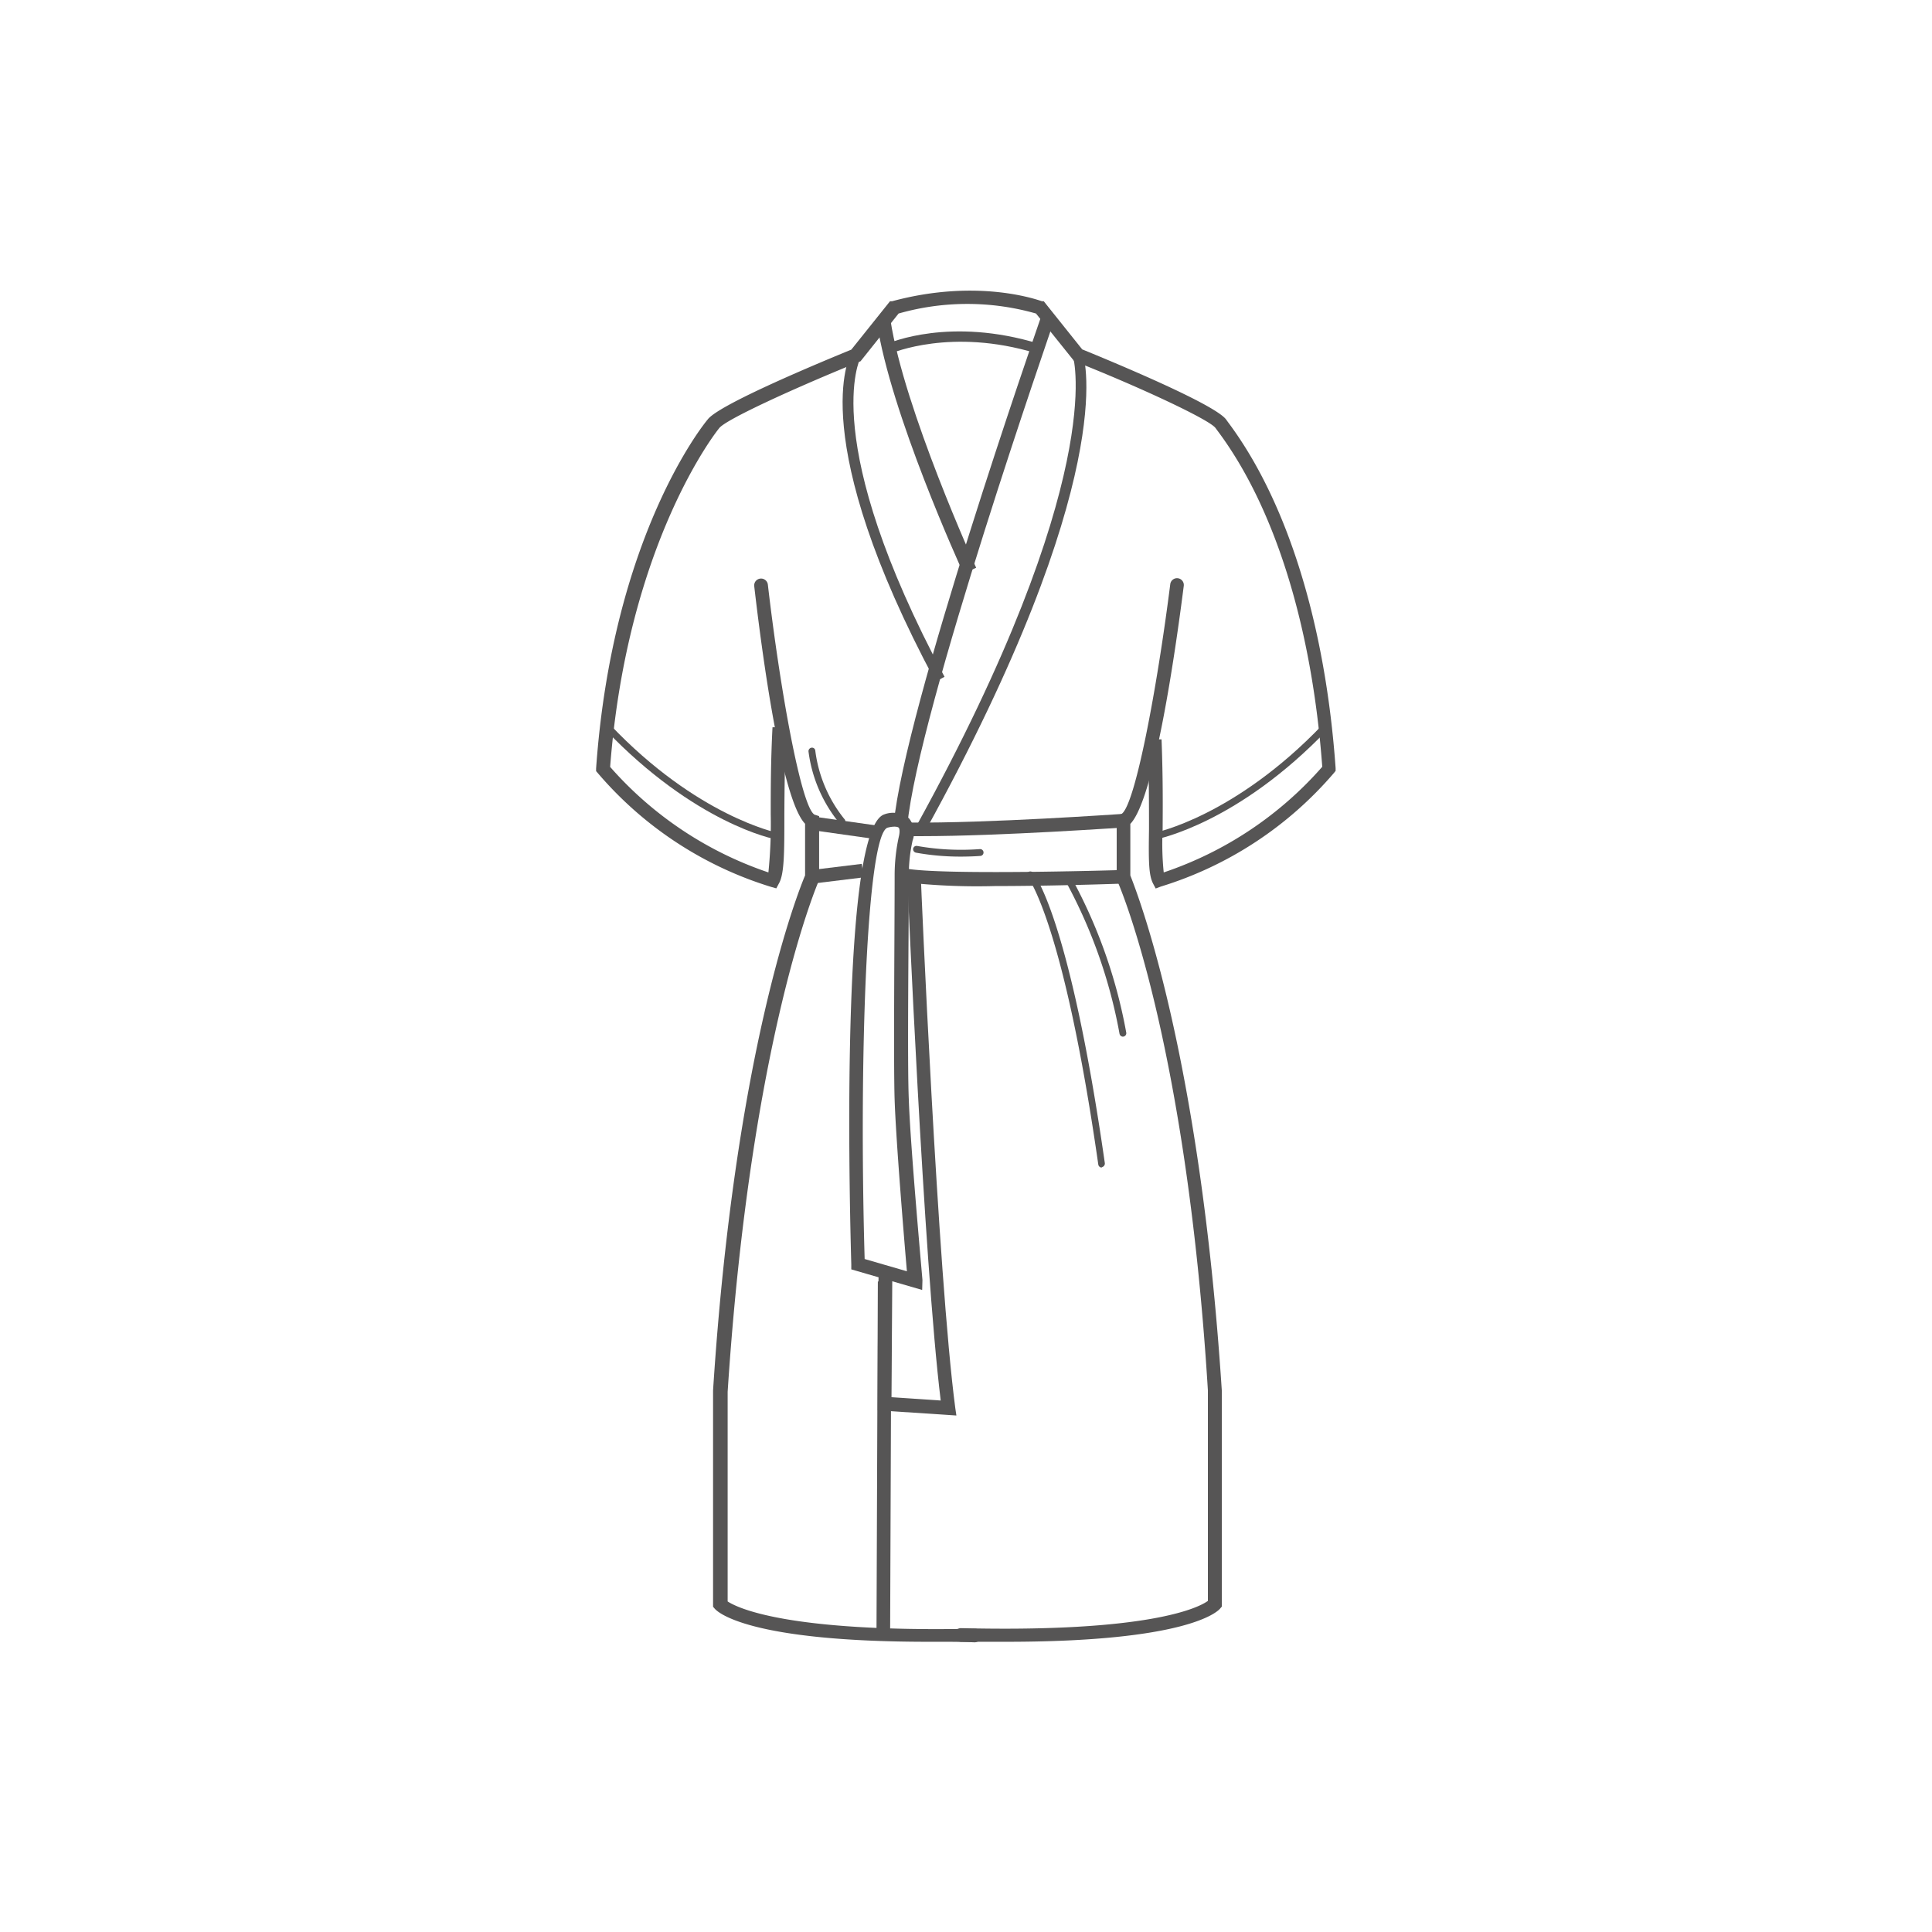 <svg id="Слой_1" data-name="Слой 1" xmlns="http://www.w3.org/2000/svg" viewBox="0 0 141.73 141.73"><defs><style>.cls-1{fill:#565555;}</style></defs><title>icon</title><path class="cls-1" d="M68.11,120.44c-13.2,0-15.46-2.17-15.68-2.43l-.12-.14V102C53.92,77,58.56,65.41,59.06,64.22V60.43C57.31,58.62,55.88,47.77,55.33,43a.5.5,0,0,1,1-.11c.89,7.66,2.44,16.29,3.42,16.87l.34.11,0,.36,0,4.33c-.05.11-5,11.41-6.71,37.54v15.38c.65.43,4.25,2.29,18.11,2h0a.48.48,0,0,1,.5.48.5.5,0,0,1-.48.52C70.26,120.43,69.15,120.44,68.11,120.44Z"/><path class="cls-1" d="M73.83,120.44c-1,0-2.15,0-3.34,0a.52.52,0,0,1-.49-.52.5.5,0,0,1,.5-.48h0c13.8.33,17.43-1.5,18.11-2V102C87,75.94,82,64.64,81.92,64.53l0-.21V59.84l.34-.12c1-.56,2.62-9.2,3.59-16.87a.5.5,0,0,1,.56-.43.5.5,0,0,1,.43.56c-.61,4.8-2.16,15.64-3.92,17.46v3.78C83.38,65.41,88,77,89.63,102v15.86l-.12.14C89.29,118.27,87,120.44,73.83,120.44Z"/><path class="cls-1" d="M68.63,50c-9.55-17.84-6.32-23.86-6.18-24.11l.65.37-.32-.19.33.19c0,.06-3.12,6,6.18,23.39Z"/><path class="cls-1" d="M66.56,60.56l-1-.09C66.35,52.05,76,24.33,76.4,23.15l.94.33C77.25,23.77,67.33,52.26,66.56,60.56Z"/><rect class="cls-1" x="51.89" y="106.48" width="25.92" height="1" transform="translate(-42.38 171.41) rotate(-89.78)"/><path class="cls-1" d="M67.57,61.34h-.94v-1c5.78.07,15.6-.63,15.7-.63l.07,1C82.32,60.7,73.45,61.34,67.57,61.34Z"/><path class="cls-1" d="M73,65a47.52,47.52,0,0,1-6.82-.3l.21-1c2.5.53,15.86.13,16,.12l0,1C82.06,64.83,77.32,65,73,65Z"/><rect class="cls-1" x="61.38" y="58.17" width="1" height="4.69" transform="matrix(0.14, -0.99, 0.99, 0.14, -6.54, 113.53)"/><rect class="cls-1" x="59.55" y="63.6" width="3.74" height="1" transform="translate(-7.31 7.91) rotate(-6.96)"/><path class="cls-1" d="M67.65,94.63l-5.2-1.51v-.37c-.21-7.45-.64-31.88,2.4-33a1.86,1.86,0,0,1,1.83.28,1.65,1.65,0,0,1,.27,1.62,11.68,11.68,0,0,0-.28,2.63c0,4-.12,13.73,0,16.39h0c.12,3.55,1,13.14,1,13.24Zm-4.22-2.27,3.1.9c-.2-2.32-.8-9.57-.9-12.57h0c-.09-2.68,0-12.4,0-16.43a13.29,13.29,0,0,1,.3-2.85c.1-.4.06-.62,0-.69s-.34-.13-.83,0C63.59,61.3,63,77.53,63.43,92.36Z"/><path class="cls-1" d="M70.16,103.84l-5.77-.38V103c0-.08,0-7.86.07-9.68l1,0c0,1.54-.06,7.46-.06,9.18l3.61.24c-1.26-10.28-2.44-38.15-2.46-38.44l1,0c0,.29,1.24,29.26,2.53,39Z"/><path class="cls-1" d="M67.86,61l-.66-.36C81.27,35.11,78.75,26.27,78.72,26.19l.72-.23C79.56,26.32,82.14,35.09,67.86,61Z"/><path class="cls-1" d="M70.68,42.07c-.22-.48-5.36-11.76-6.36-18.46l1-.15c1,6.56,6.24,18.08,6.29,18.19Z"/><path class="cls-1" d="M76,25.91c-6.22-1.89-10.56,0-10.61,0l-.3-.69c.19-.08,4.63-2,11.13,0Z"/><path class="cls-1" d="M61.74,60.45a.26.26,0,0,1-.19-.1,10.37,10.37,0,0,1-2.24-5.23.26.26,0,0,1,.23-.27.24.24,0,0,1,.27.23,10,10,0,0,0,2.13,5,.24.24,0,0,1,0,.35A.23.23,0,0,1,61.74,60.45Z"/><path class="cls-1" d="M80.82,85.65a.26.26,0,0,1-.25-.22c-2.56-17.84-5.14-21-5.16-21.07a.26.26,0,0,1,0-.36.25.25,0,0,1,.35,0c.11.12,2.69,3.23,5.29,21.33a.27.27,0,0,1-.22.29Z"/><path class="cls-1" d="M82.38,76.05a.27.27,0,0,1-.25-.2A37.25,37.25,0,0,0,78,64.33a.26.26,0,0,1,.07-.35.26.26,0,0,1,.35.08,37.7,37.7,0,0,1,4.2,11.69.25.25,0,0,1-.19.29Z"/><path class="cls-1" d="M70.5,62.84a18.22,18.22,0,0,1-3.31-.29.26.26,0,0,1-.2-.3.25.25,0,0,1,.3-.19,18.58,18.58,0,0,0,4.58.23.25.25,0,0,1,.28.23.25.25,0,0,1-.23.27S71.32,62.84,70.5,62.84Z"/><path class="cls-1" d="M84.79,61.58l-.1-.49c.06,0,5.9-1.2,12.33-7.92l.37.35C90.83,60.37,85,61.53,84.79,61.58Z"/><path class="cls-1" d="M84.78,65.18l-.19-.36c-.34-.65-.33-1.77-.3-4,0-1.59,0-3.76-.08-6.58l1,0c.11,2.84.09,5,.08,6.63A20.63,20.63,0,0,0,85.37,64,26.84,26.84,0,0,0,97,56.25c-.76-10.3-3.49-19.06-7.69-24.66l-.14-.19c-.45-.62-5.56-3-10.25-4.86l-.12-.05L76,23a18.4,18.4,0,0,0-10.08,0l-2.79,3.5-.12.05c-4.69,1.9-9.8,4.24-10.25,4.86-.09.1-6.74,8.36-8,24.85A26.88,26.88,0,0,0,56.37,64a35.69,35.69,0,0,0,.17-4.29c0-1.71,0-3.83.13-6.36l1,0c-.1,2.51-.12,4.63-.13,6.33,0,2.86,0,4.44-.4,5.13l-.19.36-.39-.11a27.2,27.2,0,0,1-12.7-8.34l-.13-.15,0-.2c1.2-17,7.89-25.25,8.18-25.59.81-1.12,8.66-4.36,10.54-5.13l2.84-3.55.15,0c6.36-1.72,10.8-.06,11,0l.13,0,2.82,3.53c1.88.77,9.73,4,10.56,5.15l.13.18c4.34,5.79,7.15,14.81,7.9,25.39l0,.2-.12.15a27.26,27.26,0,0,1-12.71,8.34Z"/><path class="cls-1" d="M57,61.58c-.25,0-6.05-1.21-12.6-8.06l.36-.35C51.14,59.89,57,61.08,57,61.09Z"/></svg>